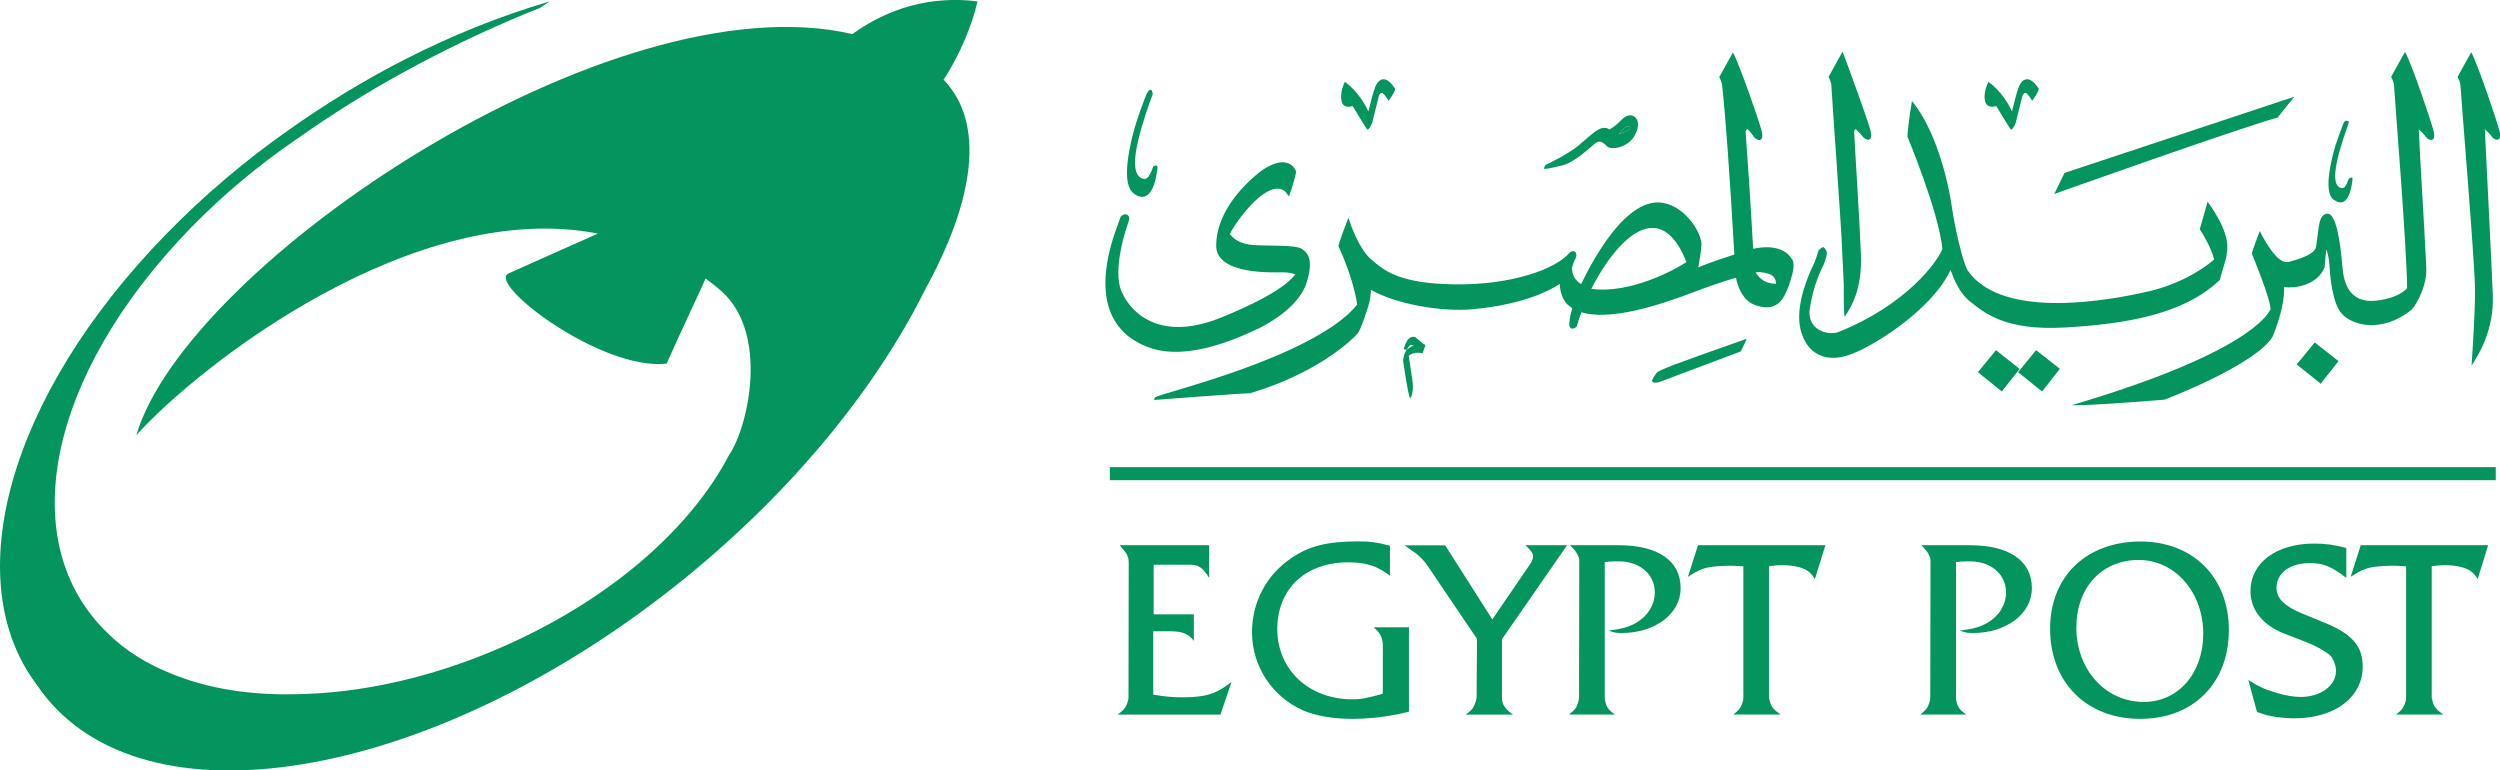 <?xml version="1.0" encoding="UTF-8"?>
<svg id="Layer_2" data-name="Layer 2" xmlns="http://www.w3.org/2000/svg" viewBox="0 0 230.33 70.98">
  <defs>
    <style>
      .cls-1 {
        fill: #04955f;
        stroke-width: 0px;
      }
    </style>
  </defs>
  <g id="Layer_1-2" data-name="Layer 1">
    <g>
      <path class="cls-1" d="M17.61,20.96C4.22,34.72,1.31,50.11,9.95,58.36c1.58,1.57,3.57,2.81,5.89,3.73,3.34,1.36,7.18,1.96,11.3,1.87,5.92-.06,12.53-1.47,19.08-4.33,9.97-4.35,17.4-10.92,20.94-17.69,1.8-2.62,3.7-11.2-.68-15.1-.47-.42-.97-.81-1.47-1.18-.44,1.02-2.57,5.51-3.59,7.84-6.03.69-16.61-7.4-14.56-8.31,2.71-1.21,5.87-2.63,8.23-3.67-16.93-3.3-36.61,12.03-42.53,18.57C17.22,24.34,56.41-2.02,78.53,3.14c2.24-1.62,6.17-3.69,11.53-3.01-.44,2.02-1.66,5.03-3.13,7.21,3.89,4.02,2.8,11.13-1.62,19.19-4.48,9.06-12.1,18.52-22.14,26.69-22.63,18.39-49.03,23.3-58.97,10.97-.31-.38-.59-.78-.87-1.18C-3.8,53.45.68,36.6,15.26,21.62c3.51-3.61,7.35-6.85,11.37-9.67C33.05,7.41,41.12,2.93,50.67.12l-.97.63c-.68.26-1.67.67-2.9,1.2-2.46,1.06-5.87,2.64-9.7,4.75-3.08,1.69-6.44,3.76-9.77,6.12-3.46,2.36-6.74,5.09-9.72,8.14"/>
      <path class="cls-1" d="M103.75,65.02c.11-.17.22-.56.22-.74l.02-12.38c0-.65-.13-.87-.84-1.67h8.25v3.01c-.54-.89-.97-1.21-1.69-1.21h-3.42v4.57h3.7v2.45c-.5-.67-1.04-.89-2.25-.89h-1.49v5.84c1.28.2,1.73.24,2.64.24.35,0,.67,0,1-.02,1.6-.13,2.25-.39,3.57-1.39l-1.02,3.01h-9.48c.48-.35.65-.54.8-.82"/>
      <path class="cls-1" d="M128.04,53.02c-.22-.15-.41-.28-.58-.39-.91-.58-1.86-.82-3.27-.82-3.92,0-6.51,2.45-6.51,6.15s2.86,6.47,6.93,6.47c.76,0,1.47-.13,2.79-.52v-4.52c0-.2-.06-.54-.17-.78-.09-.24-.28-.45-.67-.82h3.25v7.77c-.48.11-.87.22-1.1.26-1.45.28-2.79.41-4.09.41-1.8,0-3.31-.26-4.57-.78-2.86-1.28-4.7-4.07-4.7-7.21,0-2.75,1.32-5.26,3.59-6.8,1.62-1.13,3.36-1.56,6.13-1.56,1.17,0,1.64.06,2.99.39v2.75Z"/>
      <path class="cls-1" d="M133.14,50.23l4.35,6.84,3.53-5.17c.15-.2.22-.48.22-.67,0-.28-.2-.52-.71-1h3.85l-6,8.66v5.39c0,.61.26,1.02,1.02,1.56h-4.37c.48-.35.67-.54.78-.82.06-.11.11-.28.17-.43.04-.19.06-.28.06-.3l.04-5.43-4.7-6.95c-.09-.09-.15-.17-.26-.3-.43-.45-.5-.52-1.02-.87-.15-.11-.39-.26-.69-.5h3.72Z"/>
      <path class="cls-1" d="M145.28,65.02c.09-.17.2-.56.2-.74l.02-12.38v-.3c0-.15-.07-.3-.15-.48-.11-.26-.28-.45-.69-.89h4.44c3.66,0,5.74,1.43,5.74,3.96,0,2.36-2.34,4.13-5.43,4.13-.46,0-.67-.02-1.21-.22,1.34-.17,1.88-.35,2.53-.71,1.08-.63,1.73-1.67,1.73-2.81,0-1.67-1.39-2.86-3.31-2.86-.19,0-.48,0-.87.02-.09.02-.26.02-.43.04v12.49c0,.2.07.52.17.76.13.26.3.48.78.8h-4.24c.43-.35.61-.54.74-.82"/>
      <path class="cls-1" d="M156.45,50.23h11.73l-.97,3.12c-.17-.3-.37-.5-.48-.61-.48-.43-1.39-.67-2.56-.67-.32,0-.58.02-1.19.09v12.12s.02.15.07.3c.04.15.09.3.15.43.13.26.37.48.84.82h-4.35c.46-.35.63-.56.74-.82.04-.09.11-.26.15-.43.02-.15.04-.24.04-.3v-12.1c-.74-.06-1.04-.06-1.34-.06-.43,0-.8.04-1.17.06-1.04.09-1.56.28-2.6.97l.93-2.92Z"/>
      <path class="cls-1" d="M177.64,65.02c.09-.17.2-.56.2-.74l.02-12.38v-.3c0-.15-.06-.3-.15-.48-.11-.26-.28-.45-.69-.89h4.44c3.66,0,5.74,1.43,5.74,3.96,0,2.36-2.34,4.13-5.43,4.13-.46,0-.67-.02-1.21-.22,1.34-.17,1.88-.35,2.53-.71,1.08-.63,1.73-1.67,1.73-2.81,0-1.67-1.39-2.86-3.31-2.86-.19,0-.48,0-.87.02-.09.02-.26.02-.43.04v12.49c0,.2.07.52.17.76.13.26.3.48.78.8h-4.24c.43-.35.61-.54.74-.82"/>
      <path class="cls-1" d="M197.21,49.89c4.85,0,8.14,3.31,8.14,8.16s-3.23,8.18-8.18,8.18-8.29-3.38-8.29-8.29,3.42-8.05,8.33-8.05M191.3,58.11c.15,3.77,2.79,6.56,6.21,6.56,3.18,0,5.48-2.64,5.48-6.28,0-3.83-2.6-6.8-5.95-6.8s-5.74,2.49-5.74,6.23v.28Z"/>
      <path class="cls-1" d="M209.63,63.8c.87.28,1.73.41,2.34.41,1.84,0,3.25-1.04,3.25-2.4,0-.48-.24-1.1-.5-1.39-.37-.35-1.32-.91-2.12-1.21l-2.1-.82c-2.01-.76-3.16-2.19-3.16-3.92,0-2.62,2.36-4.39,5.89-4.39,1.02,0,1.82.11,2.94.41v2.75c-1.39-1.06-2.1-1.36-3.36-1.36-1.84,0-3.07.91-3.07,2.29,0,.97.74,1.69,2.42,2.38l1.95.8c2.55,1.02,3.57,2.16,3.57,4.05,0,2.84-2.55,4.78-6.3,4.78-.5,0-1.04-.04-1.6-.11-.82-.13-1.1-.2-1.84-.48l-.8-2.94c1.02.63,1.41.82,2.49,1.15"/>
      <path class="cls-1" d="M217.51,50.23h11.73l-.97,3.12c-.17-.3-.37-.5-.48-.61-.48-.43-1.39-.67-2.56-.67-.32,0-.58.02-1.19.09v12.12s.02.15.07.3c.04.15.09.3.15.43.13.26.37.48.84.82h-4.35c.46-.35.63-.56.74-.82.04-.09.11-.26.15-.43.02-.15.04-.24.04-.3v-12.1c-.74-.06-1.04-.06-1.34-.06-.43,0-.8.04-1.17.06-1.04.09-1.56.28-2.6.97l.93-2.92Z"/>
      <polygon class="cls-1" points="185.93 34.29 188.14 36.07 189.78 33.98 187.59 32.26 185.93 34.29"/>
      <polygon class="cls-1" points="211.6 33.58 213.81 35.35 215.45 33.27 213.26 31.55 211.6 33.58"/>
      <polygon class="cls-1" points="183.89 32.26 182.23 34.29 184.43 36.07 186.07 33.99 183.89 32.26"/>
      <path class="cls-1" d="M205.13,23.47c.16-.75.27-2.09-1.74-4.89l-.72,2.54s.32.48.61,1.04c.29.53.58,1.19.71,1.74-.48.48-2.75,2.18-5.97,2.93-3.49.81-13.5,2.72-16.72-1.89-.47-.71-1.26-4.3-1.47-5.87-.21-1.55-1.22-6.79-3.68-9.76-.29,1.66-.43,3.24-.41,3.29,0,.01,2.84,6.77,3.22,10.33-.43,1.15-3.32,5.18-9.64,7.68-.88.3-2.88-.18-2.58-2.18.17-1.1.43-2.01.69-2.7.25-.69.5-1.18.6-1.38.07-.2.18-.47.24-.73.06-.26.1-.6-.3-.87-.14.07-.25.14-.43.33l-.16.52c-.09.27-.21.63-.37.93-.31.62-1.67,3.64-1.12,5.83.55,2.24,2.33,3.21,4.8,2.22,2.37-.94,7.44-4.25,9.02-7.72l.19.51c.31.8.82,1.77,1.55,2.36.35.28.73.59,1.18.89.46.31,1.01.61,1.68.87,1.35.51,3.2.84,5.98.68,5.5-.32,10.87-1.18,14.22-4.37.36-1.33.51-1.64.65-2.33"/>
      <path class="cls-1" d="M230.26,11.99c-.23-.9-1.99-6.11-2.58-7.18l-1.26,2.27s.27.49.27.83c0,.4,1.34,16.5,1.34,18.76s-.21,5.34-.32,7.01c.63-.97,2.08-3.23,1.96-6.48-.13-3.18-.63-13.11-.74-15.31l.36.36c.12.12.21.23.29.34.09.14.34.31.53.28.22-.04.32-.3.16-.89"/>
      <path class="cls-1" d="M221.56,4.81l-1.26,2.27s.27.49.27.83c0,.38,1.2,15.13,1.2,18.65-.09.09-.23.22-.42.35-.44.3-1.17.64-2.35.78-2.24.28-3-1.19-3.16-2.86-.08-.86-.18-1.95-.35-2.89-.16-.92-.4-1.8-.78-2.16-.3-.2-.77-.1-.97.6-.05.16-.09.39-.13.65l-.1.77c-.07.55-.12.97-.17,1.08-.11.22-.42.72-2.43,1.24-.41.09-1.16.15-2.72-2.83-.6,1.61-.75,2.03-.71,2.11.01.03,1.71,4.1,1.71,5.1-.23.46-2.07,4.03-18.32,8.83,1.47.08,8.56-.51,8.56-.51,0,0,2.14-.81,4.43-1.94,2.26-1.12,4.79-2.58,5.54-3.9.78-1.96,1.07-3.4,1.04-4.53.93.14,3.02-.12,3.73-1.81.03-.51.1-1.17.16-1.68.15.44.24.86.28,1.42.03.45.08,1.32.25,2.2.16.88.42,1.81.92,2.35.97,1.07,3.68,1.78,6.39-.38l.25-.31c.13-.2.31-.49.48-.84.34-.71.69-1.69.64-2.76-.2-4.23-.64-10.91-.69-12.73l.36.36c.12.12.21.23.29.34.09.14.34.31.53.28.22-.04.32-.3.16-.89-.23-.9-1.99-6.11-2.59-7.18"/>
      <path class="cls-1" d="M211.38,8.91l-21.17,7.02-.95,1.94s16.78-5.98,20.6-7.05c.33-.46,1.52-1.9,1.52-1.9"/>
      <path class="cls-1" d="M215.02,18.4c.99.74,1.52-.27,1.69-1.62.03-.17.04-.28.03-.36-.02-.08-.05-.12-.34.04l-.15.37c-.05.12-.1.24-.17.33-.12.16-.27.25-.54.1-.72-.4-.31-2.24.08-3.59.38-1.29.78-2.3.78-2.42,0-.05-.01-.15-.34-.12-.06.06-.12.16-.17.28-.09.24-.67,1.67-.95,2.82-.27,1.11-.81,3.52.07,4.18"/>
      <path class="cls-1" d="M183.91,9.76c.35.53,1.32,2.24,1.39,2.19.15-.1.25-.25.41-.62l.6-2.42c.05-.2.18-.37.32-.35.16.02.51.58.6.73l.31-.46c.12-.19.26-.43.3-.65-1.09-1.66-1.72-.54-1.87-.11-.14.38-.4,1.33-.6,2.2-.84-1.83-2.09-2.67-2.18-2.73,0,0-.14.3-.23.6-.08.3-.16.7-.09,1.09.12.75.79.63,1.04.54"/>
      <path class="cls-1" d="M115.89,30.3c1.48-.72,3.88-2.27,4.49-4.26.6-1.94.24-2.65-.41-3.09-.32-.23-1.23-.29-2.1-.31-.91-.03-1.89-.02-2.49-.07-1.06-.1-1.65-.48-2.07-1,.27-.64,1.91-3.07,3.45-3.91.68-.37,1.13-.3,1.39-.18.14.06.23.14.3.21l.31.41s.5-1.38.66-2.3c-.4-.91-1.2-.95-1.87-.75-.66.19-1.26.63-1.44.76-2.07,1.64-4.07,4.11-4.06,6.84,0,1.4,1.44,1.99,2.8,2.24,1.39.26,2.88.2,3.32.2.61,0,.95.1,1.17.19-.47.61-1.74,1.89-6.77,3.95-5.49,2.25-8.27-.2-9.22-2.33-.47-1.05-.34-2.58-.08-3.92.26-1.33.66-2.42.71-2.56.12-.34.07-.58-.23-.67-.16-.04-.3.03-.49.19,0,0-.67,1.83-.75,2.15-1.76,5.85.16,8.87,3.55,9.99,3.58,1.18,8.35-1.09,9.82-1.79"/>
      <path class="cls-1" d="M165.1,23.9c-.5-.89-1.5-1.12-2.3-1.12-.41,0-.78.04-1.28.14-.22-4.12-.58-9.35-.69-10.73,0-.12.02-.23.18-.3.25.26.43.5.59.73.09.14.34.31.53.28.22-.04.32-.3.16-.89-.23-.9-2.04-6.12-2.63-7.18l-1.26,2.27s.27.5.27.84c.29,2.56.67,7.74,1.12,15.51-.79.25-2.37.78-3.32,1.18.1-.5.24-1.37.29-2.04.07-1.04-1.41-3.52-3.54-3.9-2.02-.36-3.93,1.63-5.3,3.58-.69.99-1.27,2-1.68,2.77l-.57,1.14c-.34-.21-.54-.46-.65-.68-.06-.13-.11-.26-.14-.38l-.05-.31c-.01-.11.03-.3.12-.53.08-.22.19-.43.24-.55.08-.17.06-.32-.06-.53-.18-.14-.43-.01-.5.06-1.23,1.5-5.27,3-10.57,2.94-2.65-.03-4.3-.37-5.43-.82-.56-.22-1-.47-1.36-.73-.38-.26-.67-.53-.97-.78-1.12-.97-1.91-3.29-2.07-3.81,0,0-.74,1.9-.92,2.61,1.33,2.87,1.71,5.08,1.72,5.4-1.87,2.36-6.49,4.47-10.7,5.98-2.11.76-4.1,1.37-5.56,1.8l-1.74.53c-.19.06-.36.11-.48.17-.12.05-.23.13-.21.3,0,0,7.77-.6,8.84-.62,6.68-2,9.76-5.32,9.91-5.52.14-.19.32-.54.76-1.84.15-.46.26-.78.34-1.13.06-.29.1-.6.12-1.04,2.23,1.29,6.45,2.08,9.49,1.78,4.34-.42,6.75-1.57,7.9-2.31.05.8.27,1.31.52,1.66.14.2.3.33.64.57-.18.53-.32,1.37-.27,1.61.05.25.24.31.4.25.13-.03.28-.15.3-.26.01-.07.2-.68.41-1.23,1.63.49,3.88.14,5.93-.4,2.12-.56,4.07-1.33,4.98-1.67,1.56-.58,2.76-.95,3.33-1.12.11.59.5,2.02,1.68,2.49,1.33.52,1.96.09,2.27-.16.53-.43.95-1.56,1.23-2.61.12-.46.14-.78.12-1.01,0-.12-.03-.22-.12-.42M146.61,26.61c.56-1.12,3.03-5.65,5.69-5.61,1.78.03,2.77,2.35,3.07,3.15-.92.61-5.09,2.96-8.76,2.46M162.11,25.56c-.16-.16-.27-.31-.36-.46l.13-.02c.23-.02.58,0,1.06.14.6.19.69.66.69.92-.74.01-1.22-.28-1.52-.58"/>
      <path class="cls-1" d="M169.71,22.95c.05,1.1.13,2.25.16,3.32.02,1.07-.03,2.04.08,2.93.64-.98,1.63-2.55,1.5-5.79-.12-3.18-.53-9.27-.62-11.24,0-.13.02-.22.14-.28l.36.36c.12.12.21.23.29.34.1.14.34.31.54.28.22-.04.31-.3.16-.89-.23-.9-2.06-5.92-2.56-7.23l-1.29,2.33s.26.49.26.83c0,.4.9,12.78.99,15.04"/>
      <path class="cls-1" d="M152.61,34.37c-.11.15-.24.35-.35.55-.16.3.09.37.47.32l.12-.03,7.52-2.83s.31-.55.56-1.17c-6.82,2.4-8.12,2.89-8.32,3.16"/>
      <path class="cls-1" d="M143.88,15.26c.6-.14,1.24-.56,1.8-.98.55-.42,1.01-.85,1.25-1.04.44-.35.68-.21,1.19.3.23.12.58.17,1.14,0,1.11-.34,1.56-1.25,1.65-1.94.09-.71-.54-1.28-1.23-.8-.34.23-.81.85-1.42,1.13-.11-.11-.26-.16-.53-.15-.34.03-.73.29-1.13.62-.4.33-.82.73-1.26,1.08-.86.69-2.7,1.62-2.85,1.67-.08.03-.17.08-.25.39.12.05.5-.01,1.64-.29M149.68,11.78c.36-.3.59-.09.5.1-.13.09-.32.19-.53.29-.23.1-.39.16-.52.18.14-.17.34-.39.55-.57"/>
      <path class="cls-1" d="M150.18,11.88c.09-.2-.14-.4-.5-.1-.21.18-.41.4-.55.57.12-.02.29-.08.52-.18.22-.1.4-.2.53-.29"/>
      <path class="cls-1" d="M129.66,31.35l-.16.31-.17.46c0,.06.04.12.27.09,0,0,.1-.16.29-.39.06-.07.14-.07.35.03-.23.08-.49.25-.61.34-.17.18-.4.8-.35,1.11.05.28.41,2.91.63,3.42.23-.32.27-.78.26-1.19-.01-.4-.08-.76-.1-.87-.03-.22-.19-1.3-.28-1.87.46-.43,1.2-.26,1.28-.24l.26-.76c-.25-.12-.39-.27-.95-.74-.42-.11-.67.24-.71.3"/>
      <path class="cls-1" d="M124.61,9.76c.35.53,1.32,2.24,1.4,2.19.15-.1.25-.25.41-.62l.6-2.42c.04-.2.17-.37.31-.35.17.02.52.58.6.73l.32-.46c.12-.19.26-.43.29-.65-1.08-1.66-1.71-.54-1.86-.11-.14.38-.4,1.33-.61,2.2-.84-1.83-2.08-2.67-2.17-2.73,0,0-.14.3-.23.6-.08.3-.16.7-.09,1.09.12.75.79.63,1.04.54"/>
      <path class="cls-1" d="M104.44,17.82c1.25.93,1.94-.32,2.17-2.1.08-.42.04-.57-.35-.4l-.19.48c-.07.16-.14.31-.23.44-.17.23-.38.34-.74.14-.96-.53-.41-2.97.1-4.71.49-1.69,1.01-3.01,1.01-3.01,0,0,.01-.07-.12-.37-.1-.04-.19,0-.26.07-.08.08-.15.2-.22.36-.12.31-.87,2.18-1.24,3.68-.36,1.45-1.05,4.58.08,5.42"/>
      <rect class="cls-1" x="102.25" y="43.04" width="127.69" height="1.2"/>
    </g>
  </g>
</svg>